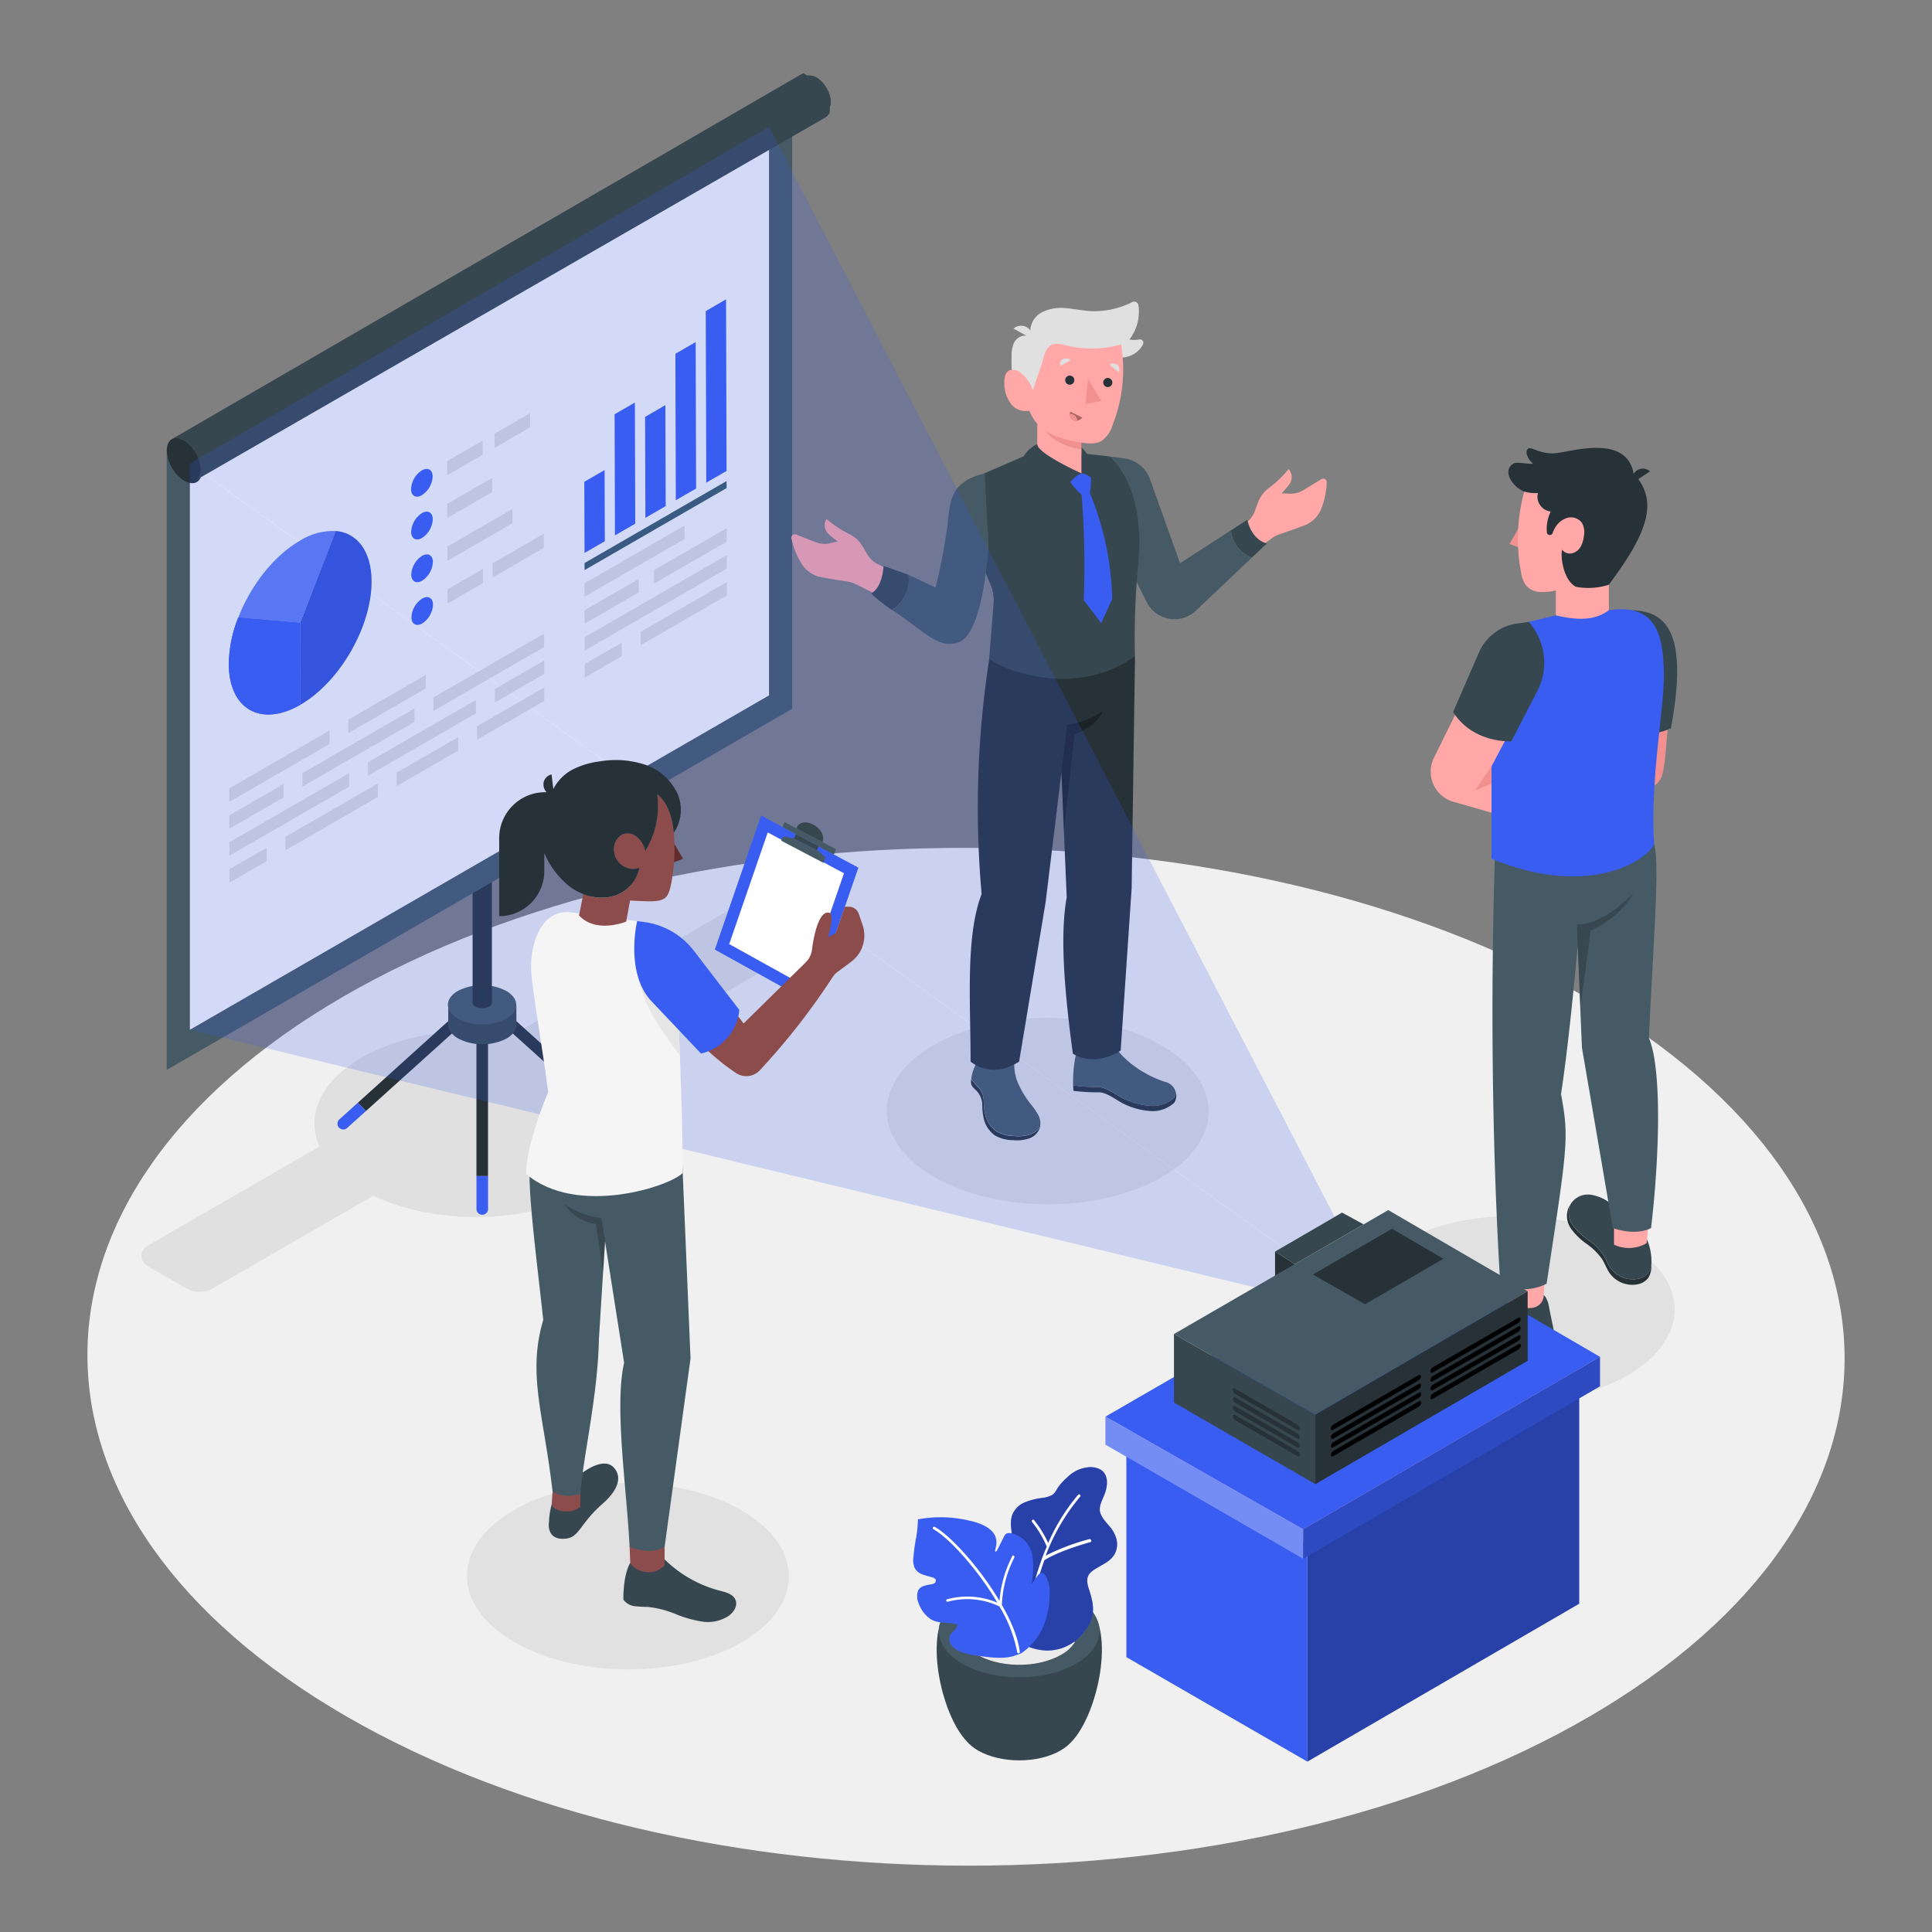<svg xmlns="http://www.w3.org/2000/svg" viewBox="0 0 500 500"><rect x="0" y="0" width="500" height="500" fill="#808080" stroke="none"/><g id="freepik--Floor--inject-18"><path d="M410.26,258c89.08,51.43,89.55,134.82,1.05,186.26s-232.48,51.43-321.56,0S.19,309.4,88.69,258,321.17,206.53,410.26,258Z" style="fill:#f0f0f0"></path></g><g id="freepik--Shadows--inject-18"><path d="M218,234.18l-10-5.77a7,7,0,0,0-7,0L133.3,267.5c-13.81-2.05-29,0-39.8,6.28s-14.3,15-10.82,22.94L38.15,322.43a3,3,0,0,0,0,5.2l10,5.76a7,7,0,0,0,7,0l41.49-23.95c16.41,7.85,40.69,7.34,56-1.54s16.08-22.83,2.65-32.3L218,239.37A3,3,0,0,0,218,234.18Z" style="fill:#e0e0e0"></path><path d="M300.51,270.49c16.31,9.42,16.4,24.7.19,34.12s-42.59,9.42-58.91,0-16.4-24.7-.19-34.12S284.19,261.07,300.51,270.49Z" style="fill:#e1e1e1"></path><path d="M421.11,321.76c16.32,9.42,16.4,24.69.19,34.12s-42.58,9.42-58.9,0-16.41-24.7-.2-34.12S404.79,312.33,421.11,321.76Z" style="fill:#e1e1e1"></path><path d="M191.85,390.85c16.32,9.42,16.41,24.7.19,34.12s-42.58,9.42-58.9,0-16.41-24.7-.19-34.12S175.53,381.43,191.85,390.85Z" style="fill:#e1e1e1"></path></g><g id="freepik--Plant--inject-18"><path d="M250.38,450.87c-7.17-7.32-11.38-29.16-4.39-35h35.6c7,5.83,2.78,27.62-4.38,35l-.2.2-.25.24c-.2.2-.42.39-.64.58l-.18.14c-.17.13-.35.27-.54.4s-.62.42-.93.6c-5.9,3.4-15.46,3.4-21.36,0h0c-.32-.19-.64-.39-.94-.6s-.34-.25-.5-.39l-.21-.16c-.23-.18-.43-.37-.63-.55l-.28-.29Z" style="fill:#37474f"></path><path d="M278.46,413.57c8.13,4.69,8.13,12.3,0,17s-21.29,4.69-29.41,0-8.12-12.29,0-17S270.38,408.88,278.46,413.57Z" style="fill:#455a64"></path><path d="M274.54,415.83c6,3.44,6,9,0,12.5s-15.63,3.44-21.6,0-6-9,0-12.5S268.59,412.38,274.54,415.83Z" style="fill:#2e353a"></path><path d="M253,421.75c6-3.44,15.63-3.44,21.6,0a9.92,9.92,0,0,1,3.57,3.27,9.86,9.86,0,0,1-3.59,3.26c-6,3.44-15.63,3.44-21.6,0a9.69,9.69,0,0,1-3.57-3.28A9.92,9.92,0,0,1,253,421.75Z" style="fill:#ebebeb"></path><path d="M257.69,407.19c1.06-1.59,2.63-2.81,3.59-4.47,2-3.48-.4-6.88.61-10.42a5.78,5.78,0,0,1,3.19-3.43,17.81,17.81,0,0,1,4.65-1.21,7.47,7.47,0,0,0,2.46-.7c.92-.52,1.2-1.43,1.78-2.23a15.5,15.5,0,0,1,2.25-2.4,8.85,8.85,0,0,1,6.1-2.64c4.84.22,4.71,4.39,3.33,7.54s-1.76,4.17,1.26,7.5,3,7.34-.57,9.61-6,2.58-4.53,6.94c1.27,3.91,2.06,7.24-1.55,11.42a11.76,11.76,0,0,1-9.5,4.45c-7.22-.3-13.1-6.15-14.3-13.1a9.62,9.62,0,0,1,1.09-6.58Z" style="fill:#395CF1"></path><path d="M257.69,407.19c1.06-1.59,2.63-2.81,3.59-4.47,2-3.48-.4-6.88.61-10.42a5.78,5.78,0,0,1,3.19-3.43,17.81,17.81,0,0,1,4.65-1.21,7.47,7.47,0,0,0,2.46-.7c.92-.52,1.2-1.43,1.78-2.23a15.5,15.5,0,0,1,2.25-2.4,8.85,8.85,0,0,1,6.1-2.64c4.84.22,4.71,4.39,3.33,7.54s-1.76,4.17,1.26,7.5,3,7.34-.57,9.61-6,2.58-4.53,6.94c1.27,3.91,2.06,7.24-1.55,11.42a11.76,11.76,0,0,1-9.5,4.45c-7.22-.3-13.1-6.15-14.3-13.1a9.62,9.62,0,0,1,1.09-6.58Z" style="fill:#395CF1;opacity:0.3;isolation:isolate"></path><path d="M257.69,407.19c1.06-1.59,2.63-2.81,3.59-4.47,2-3.48-.4-6.88.61-10.42a5.78,5.78,0,0,1,3.19-3.43,17.81,17.81,0,0,1,4.65-1.21,7.47,7.47,0,0,0,2.46-.7c.92-.52,1.2-1.43,1.78-2.23a15.5,15.5,0,0,1,2.25-2.4,8.85,8.85,0,0,1,6.1-2.64c4.84.22,4.71,4.39,3.33,7.54s-1.76,4.17,1.26,7.5,3,7.34-.57,9.61-6,2.58-4.53,6.94c1.27,3.91,2.06,7.24-1.55,11.42a11.76,11.76,0,0,1-9.5,4.45c-7.22-.3-13.1-6.15-14.3-13.1a9.62,9.62,0,0,1,1.09-6.58Z" style="opacity:0.3;isolation:isolate"></path><path d="M282.36,398.58a.36.36,0,0,0-.43-.26,57.75,57.75,0,0,0-11.3,4.27,52,52,0,0,1,8.9-15.24.36.36,0,0,0,0-.51.37.37,0,0,0-.5,0,50.29,50.29,0,0,0-7.76,12.5,28.05,28.05,0,0,0-3.65-5.94.36.36,0,0,0-.51,0,.35.35,0,0,0,0,.5,27.2,27.2,0,0,1,3.8,6.37c-.41.95-.84,1.95-1.21,3a.38.38,0,0,0-.09.25,62.41,62.41,0,0,0-3.84,22.23.35.35,0,0,0,.34.36h.12a.36.36,0,0,0,.25-.34,61.73,61.73,0,0,1,3.81-22c4.31-2.66,11.8-4.63,11.87-4.66a.36.36,0,0,0,.26-.43S282.37,398.59,282.36,398.58Z" style="fill:#fff"></path><path d="M264.35,427.83c-.2.12-1.86.7-2.1.77-2.66.77-6.13.36-9.27-.11-2.06-.31-4.85-.74-6.38-2.28a2.73,2.73,0,0,1-.74-2.94c.48-1,1.84-1.67,1.95-2.81-2.25-.75-4.91-.16-6.92-1.41a8.2,8.2,0,0,1-3.13-4.09,4.41,4.41,0,0,1-.15-3.33c.54-1.12,2-1.39,3.23-1.58a2.37,2.37,0,0,0,.94-.27.86.86,0,0,0,.42-.84c-.1-.4-.52-.6-.91-.72-.84-.27-1.67-.43-2.5-.74a3.82,3.82,0,0,1-2-1.55,5.1,5.1,0,0,1-.38-3,45.66,45.66,0,0,1,.73-5.21,34.06,34.06,0,0,0,.42-4.51,31.68,31.68,0,0,1,13.15.3c2.38.49,5.83,1.6,6.87,4.08a4.58,4.58,0,0,1,.26,2.23,7.29,7.29,0,0,1-.23,1c-.05.2-.26,1,.25.65a1,1,0,0,0,.25-.35l1.67-3.33a1.9,1.9,0,0,1,.66-.87c.67-.42,2.5-.09,4.36,1.41a7.32,7.32,0,0,1,2.35,4.13,20.1,20.1,0,0,1-.29,7.64l1.62-2.26c1.91-2.64,3.08,2.19,3.16,3.23a22.78,22.78,0,0,1-1.51,9.53A15.81,15.81,0,0,1,264.35,427.83Z" style="fill:#395CF1"></path><path d="M259.29,415.35a29.09,29.09,0,0,1,3.22-12.25l0-.08a.32.32,0,0,0-.15-.43h0a.33.33,0,0,0-.44.15v.09a30.52,30.52,0,0,0-3.25,11.48c-5.18-8.72-12.77-17-16.76-19.15a.35.35,0,0,0-.47.14.33.33,0,0,0,.12.46h0c3.94,2.14,11.44,10.34,16.54,19a20,20,0,0,0-13-.87.33.33,0,0,0-.21.41h0a.34.34,0,0,0,.26.22h.16a19.3,19.3,0,0,1,13.33,1.22,35.7,35.7,0,0,1,4.61,11.83.35.35,0,0,0,.23.29h.16a.34.34,0,0,0,.29-.37v0C263.45,423.74,261.67,419.52,259.29,415.35Z" style="fill:#fff"></path></g><g id="freepik--Board--inject-18"><path d="M123.31,304.35v8.53a1.5,1.5,0,0,0,3,0v-8.53Z" style="fill:#395CF1"></path><path d="M126.3,263.81a1.5,1.5,0,0,0-3,0v40.54h3Z" style="fill:#263238"></path><path d="M129.93,260.94a1.5,1.5,0,1,0-2,2.22l27,24.34,2.13-2.12Z" style="fill:#263238"></path><path d="M161.78,289.7,157,285.38l-2.13,2.12,4.9,4.42a1.5,1.5,0,0,0,1,.39,1.54,1.54,0,0,0,1.12-.49A1.51,1.51,0,0,0,161.78,289.7Z" style="fill:#395CF1"></path><path d="M87.83,289.7a1.51,1.51,0,0,0-.11,2.12,1.54,1.54,0,0,0,1.12.49,1.5,1.5,0,0,0,1-.39l4.9-4.42-2.12-2.12Z" style="fill:#395CF1"></path><path d="M121.8,261.05a1.49,1.49,0,0,0-2.12-.11L92.62,285.38l2.12,2.12,27-24.34A1.5,1.5,0,0,0,121.8,261.05Z" style="fill:#263238"></path><path d="M133.63,260.05H116v5.11c0,1.31.88,2.62,2.61,3.62a13.79,13.79,0,0,0,12.48,0c1.71-1,2.57-2.31,2.56-3.62h0Z" style="fill:#37474f"></path><path d="M131,256.44c3.45,2,3.47,5.23,0,7.22a13.73,13.73,0,0,1-12.48,0c-3.46-2-3.48-5.23,0-7.22A13.75,13.75,0,0,1,131,256.44Z" style="fill:#455a64"></path><path d="M122.31,73.21v186.3h0a1.25,1.25,0,0,0,.73,1,3.88,3.88,0,0,0,3.54,0,1.22,1.22,0,0,0,.72-1V73.21Z" style="fill:#263238"></path><polygon points="43.16 116.56 43.16 276.88 205.02 183.44 205.02 22.41 43.16 116.56" style="fill:#455a64"></polygon><polygon points="49.15 120 199.02 32.84 199.02 179.97 49.15 266.5 49.15 120" style="fill:#fafafa"></polygon><path d="M47.72,114a10,10,0,0,1,4.53,7.85c0,2.88-2,4-4.56,2.59a10,10,0,0,1-4.53-7.85C43.17,113.67,45.21,112.51,47.72,114Z" style="fill:#263238"></path><path d="M215,27.23c0-.08,0-.15,0-.22s0-.07,0-.1v-.05s0-.05,0-.08a1.8,1.8,0,0,0,0-.22,2.23,2.23,0,0,0,0-.23h0a2.07,2.07,0,0,0,0-.22c0-.08,0-.15,0-.23a.29.29,0,0,1,0-.09v-.05l0-.1-.06-.24a1.21,1.21,0,0,1-.05-.18v-.06c0-.08,0-.16-.08-.24a2.09,2.09,0,0,0-.08-.23v0l0,0,0-.14-.09-.22c0-.06-.05-.11-.07-.16V24a2.14,2.14,0,0,1-.1-.22l-.12-.24,0,0,0,0c0-.07-.07-.13-.1-.19l-.13-.24-.07-.11,0-.05-.13-.2-.18-.29,0,0c-.09-.14-.19-.27-.29-.41h0c-.07-.09-.13-.18-.2-.26l-.17-.21h0l-.17-.21-.18-.19,0,0,0,0-.13-.13-.19-.19-.06-.05,0,0-.1-.09-.2-.18-.09-.07,0,0-.07-.05-.2-.16-.15-.1,0,0,0,0-.19-.12-.19-.12-.05,0-.14-.08-.19-.1-.12,0,0,0h0l-.19-.08-.18-.07h-.06l-.12,0-.19-.05-.09,0h-.1a1.2,1.2,0,0,0-.2,0l-.12,0h-.53L208,19h-.06l-.26.07h0l-.34.16L44.48,113.64a1.58,1.58,0,0,1,.35-.16,1.29,1.29,0,0,1,.28-.08l0,0,.34,0h.08a1.93,1.93,0,0,1,.34,0h0l.38.05h0l.4.12h0l.43.18h0l.45.24c.15.08.3.18.45.28l0,0c.14.1.28.2.41.31l0,0c.13.11.26.22.38.34l.05,0,.38.38,0,0c.13.14.26.29.38.44h0c.12.15.25.31.37.48h0c.11.14.21.3.32.45l.18.29.15.25a.75.75,0,0,0,.07.12l.23.42,0,.05c.09.17.17.35.25.53v0c.07.18.15.35.21.53v0c.07.18.13.36.19.54v0a4.42,4.42,0,0,1,.14.52l0,0c0,.18.07.36.1.53h0c0,.18.05.36.07.54v0c0,.18,0,.35,0,.53s0,.33,0,.49v0a2.83,2.83,0,0,1-.06.42v.06c0,.13-.06.25-.1.37a.14.14,0,0,1,0,.07,3.05,3.05,0,0,1-.13.32v0q-.09.18-.18.33l0,0-.18.23-.07.08c0,.06-.11.11-.17.17l-.07.06a1.59,1.59,0,0,1-.27.18h0L213.71,30.35a2.48,2.48,0,0,0,.26-.19l.07-.06.17-.16.07-.08a2,2,0,0,0,.18-.23l0,0h0a3.14,3.14,0,0,0,.18-.31h0l0,0a1.8,1.8,0,0,0,.08-.21.76.76,0,0,0,0-.11.25.25,0,0,0,0-.07.14.14,0,0,0,0-.06,1,1,0,0,0,.06-.23.29.29,0,0,0,0-.09V28.4s0-.06,0-.09l0-.21a.57.57,0,0,0,0-.13v-.09c0-.07,0-.14,0-.22v-.22h0Z" style="fill:#37474f"></path><path d="M61.68,159.78l16,1.38.06,21.22c-10.2,5.89-18.49,1.17-18.53-10.56A33.74,33.74,0,0,1,61.68,159.78Z" style="fill:#395CF1"></path><path d="M86.92,137.41c5.51.5,9.23,5.21,9.25,13.06,0,11.73-8.21,26-18.41,31.91l-.06-21.24,9.14-23.61Z" style="fill:#395CF1"></path><path d="M77.64,139.94a15.93,15.93,0,0,1,9.25-2.49l0,.12L77.7,161.16l-16-1.38C64.86,151.6,70.81,143.88,77.64,139.94Z" style="fill:#395CF1"></path><g style="opacity:0.2"><path d="M77.64,139.94a15.93,15.93,0,0,1,9.25-2.49l0,.12L77.7,161.16l-16-1.38C64.86,151.6,70.81,143.88,77.64,139.94Z" style="fill:#fff"></path></g><path d="M61.68,159.78l16,1.38.06,21.22c-10.2,5.89-18.49,1.17-18.53-10.56A33.74,33.74,0,0,1,61.68,159.78Z" style="fill:#395CF1"></path><polygon points="68.99 219.39 69 222.88 59.39 228.42 59.38 224.94 68.99 219.39" style="fill:#e0e0e0"></polygon><polygon points="73.37 202.91 73.38 206.39 59.35 214.49 59.34 211.01 73.37 202.91" style="fill:#e0e0e0"></polygon><polygon points="90.35 200.09 90.36 203.57 59.37 221.46 59.36 217.97 90.35 200.09" style="fill:#e0e0e0"></polygon><polygon points="140.82 163.97 140.83 167.45 112.17 183.99 112.16 180.51 140.82 163.97" style="fill:#e0e0e0"></polygon><g style="opacity:0.1"><path d="M86.92,137.41c5.51.5,9.23,5.21,9.25,13.06,0,11.73-8.21,26-18.41,31.91l-.06-21.24,9.14-23.61Z"></path></g><path d="M109.17,121.74c1.54-.89,2.79-.18,2.8,1.59a6.15,6.15,0,0,1-2.79,4.83c-1.54.89-2.79.17-2.8-1.6A6.12,6.12,0,0,1,109.17,121.74Z" style="fill:#395CF1"></path><path d="M109.2,132.8c1.54-.89,2.79-.18,2.8,1.6a6.15,6.15,0,0,1-2.78,4.82c-1.55.89-2.8.18-2.81-1.6A6.13,6.13,0,0,1,109.2,132.8Z" style="fill:#395CF1"></path><path d="M109.23,143.86c1.54-.89,2.8-.17,2.8,1.6a6.12,6.12,0,0,1-2.78,4.82c-1.55.9-2.8.17-2.81-1.6A6.13,6.13,0,0,1,109.23,143.86Z" style="fill:#395CF1"></path><path d="M109.26,154.92c1.54-.89,2.8-.17,2.8,1.6a6.12,6.12,0,0,1-2.78,4.82c-1.55.89-2.8.18-2.8-1.59A6.13,6.13,0,0,1,109.26,154.92Z" style="fill:#395CF1"></path><polygon points="124.9 114.02 124.91 117.7 115.72 123.01 115.71 119.32 124.9 114.02" style="fill:#e0e0e0"></polygon><polygon points="137.17 106.93 137.18 110.62 128 115.92 127.99 112.24 137.17 106.93" style="fill:#e0e0e0"></polygon><polygon points="140.74 138.12 140.75 141.8 127.53 149.44 127.52 145.75 140.74 138.12" style="fill:#e0e0e0"></polygon><polygon points="132.64 131.71 132.65 135.4 115.78 145.14 115.77 141.45 132.64 131.71" style="fill:#e0e0e0"></polygon><polygon points="127.36 123.68 127.37 127.36 115.75 134.07 115.74 130.39 127.36 123.68" style="fill:#e0e0e0"></polygon><polygon points="124.99 147.21 125 150.9 115.82 156.2 115.81 152.52 124.99 147.21" style="fill:#e0e0e0"></polygon><polygon points="97.77 202.78 97.78 206.26 73.88 220.06 73.87 216.57 97.77 202.78" style="fill:#e0e0e0"></polygon><polygon points="85.25 189.07 85.27 192.56 59.34 207.53 59.33 204.04 85.25 189.07" style="fill:#e0e0e0"></polygon><polygon points="140.84 170.94 140.85 174.42 128.08 181.79 128.07 178.31 140.84 170.94" style="fill:#e0e0e0"></polygon><polygon points="140.86 177.9 140.87 181.39 123.47 191.43 123.46 187.94 140.86 177.9" style="fill:#e0e0e0"></polygon><polygon points="165.3 149.83 165.31 153.31 151.28 161.41 151.27 157.93 165.3 149.83" style="fill:#e0e0e0"></polygon><polygon points="188.07 136.69 188.08 140.17 169.25 151.04 169.24 147.56 188.07 136.69" style="fill:#e0e0e0"></polygon><polygon points="164.31 104.18 164.4 135.52 159.15 138.56 159.06 107.21 164.31 104.18" style="fill:#395CF1"></polygon><polygon points="172.2 104.85 172.28 130.98 167.03 134.01 166.95 107.89 172.2 104.85" style="fill:#395CF1"></polygon><polygon points="180.04 88.53 180.15 126.43 174.9 129.46 174.79 91.56 180.04 88.53" style="fill:#395CF1"></polygon><polygon points="187.9 77.47 188.03 121.88 182.78 124.91 182.65 80.51 187.9 77.47" style="fill:#395CF1"></polygon><polygon points="160.91 166.32 160.92 169.81 151.32 175.35 151.31 171.86 160.91 166.32" style="fill:#e0e0e0"></polygon><polygon points="118.58 190.76 118.58 194.25 102.66 203.44 102.65 199.96 118.58 190.76" style="fill:#e0e0e0"></polygon><polygon points="123.19 181.13 123.19 184.61 95.24 200.75 95.23 197.27 123.19 181.13" style="fill:#e0e0e0"></polygon><polygon points="110.16 174.69 110.17 178.18 90.15 189.73 90.14 186.25 110.16 174.69" style="fill:#e0e0e0"></polygon><polygon points="107.27 183.34 107.28 186.82 78.27 203.57 78.26 200.09 107.27 183.34" style="fill:#e0e0e0"></polygon><polygon points="188.11 150.62 188.12 154.1 165.81 166.98 165.8 163.5 188.11 150.62" style="fill:#e0e0e0"></polygon><polygon points="188.09 143.66 188.1 147.14 151.3 168.38 151.29 164.9 188.09 143.66" style="fill:#e0e0e0"></polygon><polygon points="177.18 135.99 177.19 139.48 151.26 154.45 151.25 150.97 177.18 135.99" style="fill:#e0e0e0"></polygon><polygon points="188.03 124.5 188.04 126.32 151.29 147.54 151.28 145.71 188.03 124.5" style="fill:#395a65"></polygon><polygon points="156.47 121.65 156.53 140.07 151.28 143.1 151.22 124.68 156.47 121.65" style="fill:#395CF1"></polygon></g><g id="freepik--character-3--inject-18"><path d="M431.72,186.86c-1.45,16.1-.21,17.75-11.15,16.93V186.86Z" style="fill:#f28f8f"></path><path d="M419.85,158c9.7-.62,17.75,2.69,12.59,30.44-4.75,2.58-12.59,1.15-12.59,1.15Z" style="fill:#37474f"></path><path d="M401.92,346.92c-.69,2.18-3.08,3.43-5.36,3.61s-4.53-.46-6.78-.87c-5-.91-9.89,0-14.91-.12A21.15,21.15,0,0,1,370,349a8,8,0,0,1-4.2-2.47,5.47,5.47,0,0,1-1.2-2.63,5.2,5.2,0,0,0,1.2,4.11,8.12,8.12,0,0,0,4.2,2.47,21.14,21.14,0,0,0,4.9.53c5,.12,9.88-.79,14.91.13,2.25.4,4.5,1,6.78.86s4.67-1.42,5.36-3.6a5.85,5.85,0,0,0,.18-2.32A4.83,4.83,0,0,1,401.92,346.92Z" style="fill:#263238"></path><path d="M401.79,342.75c-.31-1.52-.62-3.05-.92-4.57a6.9,6.9,0,0,0-.78-2.33,2.31,2.31,0,0,0-2-1.17c-2.75-.36-6.63-1.36-8.92.22a20.59,20.59,0,0,1-12.33,3.58c-2.28-.09-4.56-.56-6.83-.28s-4.61,1.54-5.29,3.72a4.42,4.42,0,0,0-.11,2,5.47,5.47,0,0,0,1.2,2.63A8,8,0,0,0,370,349a21.15,21.15,0,0,0,4.9.54c5,.12,9.88-.79,14.91.12,2.25.41,4.5,1,6.78.87s4.67-1.43,5.36-3.61a4.83,4.83,0,0,0,.18-.84A10.74,10.74,0,0,0,401.79,342.75Z" style="fill:#37474f"></path><path d="M388.46,330.1l-.2,6a2.36,2.36,0,0,0,2.19,2.44,36.46,36.46,0,0,0,6-.06,3.38,3.38,0,0,0,3.07-3.19l.24-4.4Z" style="fill:#ffa8a7"></path><path d="M427.37,326.93a4.56,4.56,0,0,1-.8,2.47,4.46,4.46,0,0,1-2.81,1.58,7.12,7.12,0,0,1-7-2.87c-.75-1.09-1.17-2.37-1.88-3.48a15.92,15.92,0,0,0-3.92-3.8,16.86,16.86,0,0,1-3.94-3.78,5.6,5.6,0,0,1-.76-5.05,4.41,4.41,0,0,0-.36.64,5.73,5.73,0,0,0,.7,5.37,16.93,16.93,0,0,0,4,3.89,16.2,16.2,0,0,1,4,3.93c.72,1.14,1.16,2.46,1.92,3.58a7.25,7.25,0,0,0,7.13,3,4.58,4.58,0,0,0,2.87-1.63,5.5,5.5,0,0,0,.83-3.43C427.39,327.19,427.38,327.06,427.37,326.93Z" style="fill:#263238"></path><path d="M425.57,319.45c-1.82-3.17-5.55-5.48-8.44-7.73a10.73,10.73,0,0,0-5.58-2.54,5.24,5.24,0,0,0-5.2,2.66c0,.05,0,.11-.07.16a5.6,5.6,0,0,0,.76,5.05,16.86,16.86,0,0,0,3.94,3.78,15.92,15.92,0,0,1,3.92,3.8c.71,1.11,1.13,2.39,1.88,3.48a7.12,7.12,0,0,0,7,2.87,4.46,4.46,0,0,0,2.81-1.58,4.56,4.56,0,0,0,.8-2.47,8.17,8.17,0,0,0,0-.86A14,14,0,0,0,425.57,319.45Z" style="fill:#37474f"></path><path d="M417.71,316.7v5.42a9.09,9.09,0,0,0,8.43-.38l.51-4.87Z" style="fill:#ffa8a7"></path><path d="M428.07,218.43c1.62,4.87-.38,28-1.32,50.23,3.52,8.4,2.57,32.23.54,49.16,0,0-3.52,2.16-9.89,0l-8-46.72-1.1-26.41s-2,23.43-4.31,38.46c2.16,11.51,1.62,13.68-3.73,49.08a13.34,13.34,0,0,1-12,0c-3-49.74-1.91-95.07-1.34-111.37Z" style="fill:#455a64"></path><path d="M386,181.05v41.17c24.24,10.15,39.94,1,42.08-3.79-1.12-16.76,2.84-36.36,2.54-44.69s-1.33-17.71-14.24-15.83l-13.73,1.34-7,1.69Z" style="fill:#395CF1"></path><path d="M394.48,127.22c-2.94-1.11-5.82-5.34-2.87-7.2.82-.61,3.21.1,5.14,0-1.69-1.53-2.1-3.36-1.25-3.93s3.12,1.59,7.23,1.18,18.28-5,20.06,5.39A2.72,2.72,0,0,1,427,122L424,124c4.37,6.14,2.95,13.25-7.63,27.3A7.77,7.77,0,0,1,406,152.82l-4.37-10.77-4.26-5.18Z" style="fill:#263238"></path><polygon points="393.5 135.82 390.66 140.77 393.77 141.92 393.5 135.82" style="fill:#f28f8f"></polygon><path d="M394.48,127.22a46,46,0,0,0-.81,21,7.24,7.24,0,0,0,1.3,3.33,5.25,5.25,0,0,0,3.62,1.66,15.43,15.43,0,0,0,4.05-.39v6.43c4.88,1.15,9.9,1.61,13.73-1.34v-6.58a17.41,17.41,0,0,1-8.53.53c-3.37-1.82-4-8-3.57-9.6a2.52,2.52,0,0,0,2.64.92,3.55,3.55,0,0,0,2.19-1.74,7.38,7.38,0,0,0,.81-2.73,4.93,4.93,0,0,0-.5-3.39,3.54,3.54,0,0,0-3.82-1.29,5.47,5.47,0,0,0-3.21,2.69,7.64,7.64,0,0,0-.57,1.23.76.76,0,0,1-1.48-.19,10.18,10.18,0,0,1,1-5.38,3.74,3.74,0,0,1-2.76-1.69,3.52,3.52,0,0,1-.53-3.09A10.33,10.33,0,0,1,394.48,127.22Z" style="fill:#ffa8a7"></path><path d="M409,260.77l-.9-21.53c5.56,0,10.73-4.16,14.65-8.1-3.77,6.72-11.08,9.7-11.08,9.7Z" style="opacity:0.2"></path><path d="M386,210.32v-12l4.13-7.8-12.45-7.74-6.58,13.34a8.1,8.1,0,0,0,5.11,11.4Z" style="fill:#ffa8a7"></path><polygon points="385.99 198.33 381.74 204.57 385.99 202.79 385.99 198.33" style="fill:#f28f8f"></polygon><path d="M395.67,160.94l-3.14.45a12.64,12.64,0,0,0-9.78,7.46l-6.68,15.41c5.15,8.21,15.06,7.59,15.06,7.59l6.76-13.08A15.87,15.87,0,0,0,395.67,161Z" style="fill:#37474f"></path></g><g id="freepik--character-2--inject-18"><path d="M319.16,137.76l3.34-2.48a6.57,6.57,0,0,0,2.27-3.05l.79-2.17a8.18,8.18,0,0,1,2.8-3.74,28.09,28.09,0,0,0,5.12-4.92h0a3.08,3.08,0,0,1,.22,3.89,22.43,22.43,0,0,1-2,2.35l1.84.12a6.39,6.39,0,0,0,3.79-.92L342,124a.89.89,0,0,1,1.35.75,20.53,20.53,0,0,1-1.35,6.76A7.61,7.61,0,0,1,337.5,136c-2.48.95-4.89,1.77-6.27,2.23a7.88,7.88,0,0,0-2.19,1.14L324.13,143Z" style="fill:#ffa8a7"></path><path d="M322.79,134.53l-4.22,2.72A8.25,8.25,0,0,0,324,144.3l3.87-3.66S324.14,140.06,322.79,134.53Z" style="fill:#37474f"></path><path d="M320.14,141.42a8.48,8.48,0,0,1-1.57-4.17l-13.18,8.51L297.61,124a8.23,8.23,0,0,0-6.68-5.38l-3.8-.49,3.54,25.49,6.06,12.15a8.09,8.09,0,0,0,12.37,2.64L324,144.3A8.44,8.44,0,0,1,320.14,141.42Z" style="fill:#455a64"></path><path d="M304,283.94a8.17,8.17,0,0,1-6.17,2.27,18.86,18.86,0,0,1-6.52-1.64c-2.08-.86-4.7-3.26-7-3.22a53.63,53.63,0,0,1-6.59-.45,34.58,34.58,0,0,1,.93-8.93l10.53-.28c2.84,3.89,8.37,7.13,12.55,8.35a3.68,3.68,0,0,1,2.6,2.76.15.15,0,0,1,0,.07A4,4,0,0,1,304,283.94Z" style="fill:#455a64"></path><path d="M284.31,281.35c2.26,0,4.88,2.36,7,3.22a18.86,18.86,0,0,0,6.52,1.64,8.17,8.17,0,0,0,6.17-2.27,4,4,0,0,0,.36-1.07.15.15,0,0,0,0-.07,3.35,3.35,0,0,1,0,1.41,4.2,4.2,0,0,1-.36,1.07,8.25,8.25,0,0,1-6.17,2.27,18.66,18.66,0,0,1-6.52-1.65c-2.08-.86-4.7-3.26-7-3.21a48.91,48.91,0,0,1-6.49-.38c-.05-.47-.08-.94-.1-1.41A53.63,53.63,0,0,0,284.31,281.35Z" style="fill:#263238"></path><path d="M254.59,284.93a15.41,15.41,0,0,0,.31,3.19,7.4,7.4,0,0,0,2.92,4.66,9.44,9.44,0,0,0,4.64,1.24,10.49,10.49,0,0,0,4.25-.44,4.84,4.84,0,0,0,2.48-2,.07.07,0,0,1,0,.05,4.46,4.46,0,0,1-2.86,3,10.27,10.27,0,0,1-4.24.44,9.39,9.39,0,0,1-4.64-1.24,7.4,7.4,0,0,1-2.92-4.65,15.58,15.58,0,0,1-.32-3.2,5.35,5.35,0,0,0-1.71-3.9c-.26-.25-.51-.5-.74-.77a1.87,1.87,0,0,1-.46-1.39c0-.2,0-.4.06-.59.39.45,1.3,1.53,1.53,1.75A5.39,5.39,0,0,1,254.59,284.93Z" style="fill:#263238"></path><path d="M262.64,273.81a11.71,11.71,0,0,0,.82,6.47,24.6,24.6,0,0,0,3.43,5.63,16.62,16.62,0,0,1,1.79,2.62,4.63,4.63,0,0,1,.51,3,4.84,4.84,0,0,1-2.48,2,10.49,10.49,0,0,1-4.25.44,9.44,9.44,0,0,1-4.64-1.24,7.4,7.4,0,0,1-2.92-4.66,15.41,15.41,0,0,1-.31-3.19,5.39,5.39,0,0,0-1.71-3.9c-.23-.22-1.14-1.3-1.53-1.75a11.82,11.82,0,0,1,1.58-4.51Z" style="fill:#455a64"></path><path d="M293.74,169.81l-.87,60.06-2.84,42c-7.17,4.54-12.37.82-12.37.82-2.72-19.91-3.09-32.15-1.6-40.44l-1.36-32.41-4.09,33.64-6.86,41.25c-7.36,4.77-12.56,0-12.56,0,0-15.27-1.36-32.34,2.85-43.35a252.89,252.89,0,0,1,2-61Z" style="fill:#263238"></path><path d="M276.2,187.5l-1.5,12.37.63,15.18,2.77-25c6.4-2.51,7.23-6,7.23-6A19.71,19.71,0,0,1,276.2,187.5Z" style="opacity:0.3"></path><path d="M280.11,117.37l7,.74c5.75,5.07,8.72,15.71,7.48,27.46a208.16,208.16,0,0,0-.87,24.24c-15.58,11.38-35.25,3.1-37.72.62l1.15-14.4a10,10,0,0,0-.78-4.75c-1.48-3.42-4.1-10.14-4.45-15.36a27.25,27.25,0,0,1,2.84-13.42L265,118.05Z" style="fill:#37474f"></path><path d="M256.39,151.28a60.57,60.57,0,0,1-4.23-13.43c1.45.87,3,1.73,3.58,3.18a25.5,25.5,0,0,1,1.44,14.7A10,10,0,0,0,256.39,151.28Z" style="fill:#37474f"></path><path d="M282.06,127.61A76.06,76.06,0,0,1,287.84,155L285,161.25l-4.53-5.94a233.39,233.39,0,0,0-.55-27.3Z" style="fill:#395CF1"></path><path d="M282.3,122.5a21.25,21.25,0,0,1-.24,5.11,4.16,4.16,0,0,1-2.19.4,18,18,0,0,1-3.51-4.24l3.51-1.27Z" style="fill:#395CF1"></path><path d="M279.87,122.5c-3,1.12-5.71,6.5-5.71,6.5-7.94-6.74-9.17-11-9.17-11a7.83,7.83,0,0,1,4.26-3.37Z" style="fill:#37474f"></path><path d="M279.87,122.5c2.31.06,4.35,3.28,4.35,3.28.37-5.63-4.35-10-4.35-10Z" style="fill:#37474f"></path><path d="M269.07,108.38l10.8,3.86v4a17.71,17.71,0,0,1-6.85-2.49A10.47,10.47,0,0,1,269.07,108.38Z" style="fill:#f28f8f"></path><path d="M269.07,108.38a10.47,10.47,0,0,0,3.95,5.37,17.71,17.71,0,0,0,6.85,2.49v6.26s-11.42-5.13-11.42-7.54v-6.81Z" style="fill:#ffa8a7"></path><path d="M289.88,92.53a6.54,6.54,0,0,0,4.25-1.38,6.61,6.61,0,0,0,1.68-2,.9.9,0,0,0-1-1.29,7.07,7.07,0,0,1-2.51,0,11.85,11.85,0,0,0,2.33-8.84,1.12,1.12,0,0,0-1.59-.84A21.83,21.83,0,0,1,282,80.5c-2-.15-4.05-.58-6.09-.74a11.33,11.33,0,0,0-6,.92,5.68,5.68,0,0,0-3.27,4.82,2.81,2.81,0,0,0-2-1.17,3.06,3.06,0,0,0-2.36.7c1.18.64,2.33,1.3,3.51,1.94-1.21-.43-2.73.52-3.33,1.65a8,8,0,0,0-.65,3.76,28,28,0,0,0,.23,5.1,9.87,9.87,0,0,0,1.93,4.67,7.38,7.38,0,0,0,3.51,2.38,9.6,9.6,0,0,0,5.71-.18,23.13,23.13,0,0,0,5.17-2.58A80.76,80.76,0,0,0,289.88,92.53Z" style="fill:#e0e0e0"></path><path d="M290.14,89.13a39.31,39.31,0,0,1-2.25,21,7.52,7.52,0,0,1-2.85,4c-1.5.86-3.37.68-5.08.42a26,26,0,0,1-8-2.26,11,11,0,0,1-5.56-6,4.81,4.81,0,0,1-4.87-1.91A9.12,9.12,0,0,1,259.92,99c0-1.2.22-2.62,1.3-3.15a3,3,0,0,1,3.09.77,9.17,9.17,0,0,1,3,4.5c.79-2.93,2-5.76,2.82-8.69a4.94,4.94,0,0,1,1.71-3c1.23-.79,2.83-.34,4.25,0A27.87,27.87,0,0,0,290.14,89.13Z" style="fill:#ffa8a7"></path><polygon points="281.6 98.03 285.02 103.8 280.94 104.56 281.6 98.03" style="fill:#f28f8f"></polygon><path d="M277,106.55l3.11,1.51a2,2,0,0,1-2.36.67A1.83,1.83,0,0,1,277,106.55Z" style="fill:#f28f8f"></path><path d="M277,106.55l3.11,1.51a2,2,0,0,1-2.36.67A1.83,1.83,0,0,1,277,106.55Z" style="opacity:0.3"></path><path d="M278.83,108.83a1.79,1.79,0,0,1-1.08-.1,1.66,1.66,0,0,1-.83-1.63,1.88,1.88,0,0,1,1.91,1.73Z" style="fill:#f28f8f"></path><path d="M275.68,98.26A1.18,1.18,0,1,0,277,97.21,1.18,1.18,0,0,0,275.68,98.26Z" style="fill:#263238"></path><path d="M285.52,98.87a1.18,1.18,0,1,0,1.29-1.05A1.18,1.18,0,0,0,285.52,98.87Z" style="fill:#263238"></path><path d="M287.13,94.34l2.4,2a1.69,1.69,0,0,0-.32-1.89A2,2,0,0,0,287.13,94.34Z" style="fill:#e0e0e0"></path><path d="M277.14,93.19l-2.77,1.53a1.69,1.69,0,0,1,.69-1.78A2,2,0,0,1,277.14,93.19Z" style="fill:#e0e0e0"></path><path d="M230.91,147.86,227.18,146a6.62,6.62,0,0,1-2.77-2.6l-1.17-2a8.17,8.17,0,0,0-3.42-3.17,28.07,28.07,0,0,1-5.92-3.93h0a3.09,3.09,0,0,0,.48,3.87,22.18,22.18,0,0,0,2.43,1.94l-1.79.45a6.39,6.39,0,0,1-3.89-.23l-5.11-2a.88.88,0,0,0-1.19,1,19.94,19.94,0,0,0,2.53,6.41,7.62,7.62,0,0,0,5.19,3.64c2.61.49,5.13.87,6.56,1.08a7.71,7.71,0,0,1,2.36.73l5.48,2.72Z" style="fill:#ffa8a7"></path><path d="M234.46,153.6a9.29,9.29,0,0,0,.65-4.86l7,3.32a143.74,143.74,0,0,0,3-15.48c.84-7.05.65-11.79,9.71-14.08l1,18.53s-1.11,22.63-7.61,25.14c-5.37,2.07-9.17-3-17.37-8.34A9.27,9.27,0,0,0,234.46,153.6Z" style="fill:#455a64"></path><path d="M228.67,146.46l6.44,2.28a9.11,9.11,0,0,1-4.35,9.09,47.05,47.05,0,0,1-5.34-4.26S228.21,152.59,228.67,146.46Z" style="fill:#37474f"></path></g><g id="freepik--Table--inject-18"><polygon points="291.5 372.95 362.49 331.89 408.69 358.78 338.34 399.64 291.5 372.95" style="fill:#e6b5e4"></polygon><polygon points="291.5 428.86 291.5 372.95 338.34 399.64 338.34 455.9 291.5 428.86" style="fill:#395CF1"></polygon><polygon points="338.34 455.9 408.69 415.04 408.69 358.78 338.34 399.64 338.34 455.9" style="fill:#395CF1"></polygon><polygon points="338.34 455.9 408.69 415.04 408.69 358.78 338.34 399.64 338.34 455.9" style="opacity:0.3"></polygon><polygon points="286.1 366.62 363.64 321.78 414.08 351.15 337.25 395.77 286.1 366.62" style="fill:#395CF1"></polygon><polygon points="286.1 373.87 286.1 366.62 337.25 395.77 337.25 403.4 286.1 373.87" style="fill:#395CF1"></polygon><polygon points="337.25 403.4 414.08 358.77 414.08 351.15 337.25 395.77 337.25 403.4" style="fill:#395CF1"></polygon><polygon points="286.1 373.87 286.1 366.62 337.25 395.77 337.25 403.4 286.1 373.87" style="fill:#fff;opacity:0.3"></polygon><polygon points="337.25 403.4 414.08 358.77 414.08 351.15 337.25 395.77 337.25 403.4" style="opacity:0.2"></polygon></g><g id="freepik--Projector--inject-18"><g style="opacity:0.2"><polygon points="49.15 120 331.89 322.79 345.42 314.93 199.02 32.84 49.15 120" style="fill:#395CF1"></polygon><polygon points="331.89 322.79 331.89 334.9 49.15 266.5 49.15 120 331.89 322.79" style="fill:#395CF1"></polygon></g><polygon points="329.98 323.9 347.32 313.82 352.9 316.86 335.08 327.17 329.98 323.9" style="fill:#37474f"></polygon><polygon points="329.98 323.9 329.98 338.67 334.97 341.7 335.08 327.17 329.98 323.9" style="fill:#263238"></polygon><polygon points="303.82 345.24 359.28 313.17 395.36 334.18 340.41 366.1 303.82 345.24" style="fill:#455a64"></polygon><polygon points="339.78 329.84 360.24 318.01 373.56 325.76 353.28 337.54 339.78 329.84" style="fill:#263238"></polygon><polygon points="303.82 362.97 303.82 345.24 340.41 366.1 340.41 384.1 303.82 362.97" style="fill:#37474f"></polygon><polygon points="340.41 384.1 395.36 352.18 395.36 334.18 340.41 366.1 340.41 384.1" style="fill:#263238"></polygon><path d="M335.77,373.23a1.32,1.32,0,0,1,.6,1c0,.38-.27.54-.6.35l-16.13-9.31a1.33,1.33,0,0,1-.6-1c0-.38.27-.53.6-.34Z" style="fill:#263238"></path><path d="M335.78,371a1.31,1.31,0,0,1,.59,1c0,.38-.27.53-.6.34L319.65,363a1.31,1.31,0,0,1-.6-1c0-.38.27-.53.6-.34Z" style="fill:#263238"></path><path d="M335.76,375.49a1.32,1.32,0,0,1,.6,1c0,.38-.27.54-.6.35l-16.13-9.31a1.35,1.35,0,0,1-.6-1c0-.38.28-.53.61-.34Z" style="fill:#263238"></path><path d="M335.78,368.71a1.33,1.33,0,0,1,.6,1c0,.38-.27.53-.6.34l-16.13-9.31a1.32,1.32,0,0,1-.6-1,.37.37,0,0,1,.61-.35Z" style="fill:#263238"></path><path d="M345.05,373.23a1.32,1.32,0,0,0-.6,1c0,.38.27.54.6.35l22.14-12.82a1.32,1.32,0,0,0,.6-1c0-.38-.27-.53-.6-.34Z"></path><path d="M345,371a1.31,1.31,0,0,0-.59,1c0,.38.27.53.6.34l22.14-12.82a1.28,1.28,0,0,0,.59-1c0-.38-.27-.54-.6-.35Z"></path><path d="M345.06,375.49a1.29,1.29,0,0,0-.6,1c0,.38.27.54.6.35l22.14-12.82a1.33,1.33,0,0,0,.6-1c0-.38-.27-.53-.61-.34Z"></path><path d="M345,368.71a1.31,1.31,0,0,0-.6,1c0,.38.27.53.6.34l22.14-12.82a1.32,1.32,0,0,0,.6-1c0-.38-.27-.53-.6-.34Z"></path><path d="M370.8,358.39a1.32,1.32,0,0,0-.6,1c0,.38.27.54.6.35L392.94,347a1.33,1.33,0,0,0,.6-1c0-.38-.27-.53-.6-.34Z"></path><path d="M370.79,356.13a1.3,1.3,0,0,0-.59,1c0,.39.27.54.6.35l22.14-12.82a1.28,1.28,0,0,0,.59-1c0-.38-.27-.54-.6-.35Z"></path><path d="M370.81,360.65a1.29,1.29,0,0,0-.6,1c0,.38.27.54.6.35L393,349.21a1.33,1.33,0,0,0,.6-1c0-.38-.27-.53-.61-.34Z"></path><path d="M370.79,353.87a1.33,1.33,0,0,0-.6,1c0,.38.27.53.6.34l22.14-12.82a1.32,1.32,0,0,0,.6-1c0-.38-.27-.54-.6-.34Z"></path></g><g id="freepik--character-1--inject-18"><path d="M171.87,403.44a31.86,31.86,0,0,0,14.49,8.25c1.57.4,3.42.88,4,2.4s-.41,3-1.63,4a9.84,9.84,0,0,1-7,1.58,30.92,30.92,0,0,1-7-2,26.07,26.07,0,0,0-7.07-1.8,33.09,33.09,0,0,1-3.45-.2,4.18,4.18,0,0,1-2.89-1.7c0-7,1.82-9.54,1.82-9.54Z" style="fill:#37474f"></path><path d="M172,400.33v4.76c-3.2,3.5-8.28,1.17-8.9-.69l-.16-4.07Z" style="fill:#8c4c4c"></path><path d="M148.12,383.27c5.69-5.14,8.85-4.94,10.22-3.91s3.84,4.32-2.47,9.88-5.83,9-10.22,9-3.57-4.39-3.57-4.39a19.36,19.36,0,0,1,.69-4.5Z" style="fill:#37474f"></path><path d="M150.18,386.57v3.36c-2.68,2.3-7.17,1-7.41-.59L143,386Z" style="fill:#8c4c4c"></path><path d="M176.25,293.13l2.46,58.45L172,400.33c-3.57,2.29-9.06,0-9.06,0-.73-15-4-36.27-1.42-47.65l-4.94-31.42L155,346.5c-.28,14.82-4.12,30.6-4.8,40.07A8.32,8.32,0,0,1,143,386c-2.22-19.71-6.61-30.33-2.4-44.41-2.93-26.53-5.43-43-1.75-49.72Z" style="fill:#455a64"></path><path d="M155.68,315.27l.94,6-.51,8-1.89-12.49a11.42,11.42,0,0,1-8.16-5.22A21.18,21.18,0,0,0,155.68,315.27Z" style="opacity:0.2"></path><path d="M164.89,238.39l-17.24-2.31c-7.21-.7-10.31,7.22-10.21,14.53.05,4.31,3,20.72,4.42,32-2.85,6.87-5.7,15.66-5.7,21.21,13.12,11.22,37.62,3.1,40.52-.3,0-18-1.37-45.12-1.37-45.12Z" style="fill:#f5f5f5"></path><polygon points="174.08 217.59 176.77 222.27 173.82 223.36 174.08 217.59" style="fill:#632c2c"></polygon><path d="M174.38,215.5c-.43-4.11-1.63-8-4.31-9.95a22.11,22.11,0,0,1-3.08,14.7,6.44,6.44,0,0,0-2-3.52,3.71,3.71,0,0,0-3.83-.82,3.81,3.81,0,0,0-1.92,2.1,5,5,0,0,0,6.23,6.59,9.56,9.56,0,0,1-7.36,7.46,12.35,12.35,0,0,1-7.15-.67l-1.11,5.53c4.51,4.81,12.21,1.58,12.21,1.58l1-5.45c8.87.53,9.7.38,10.67-4.51A47.51,47.51,0,0,0,174.38,215.5Z" style="fill:#8c4c4c"></path><path d="M175.44,205.65a14.24,14.24,0,0,0-8.46-7.73,24.15,24.15,0,0,0-11.64-.89,21.21,21.21,0,0,0-7,2.05,11.77,11.77,0,0,0-5.14,5.12l-.46-3.78a2.76,2.76,0,0,0-2,1.83,3,3,0,0,0,.69,2.77h-.35a11.89,11.89,0,0,0-11.89,11.9v20.19a11.68,11.68,0,0,0,11.67-11.68v-4.64a22.06,22.06,0,0,0,6.72,8.75,15,15,0,0,0,3.38,1.85,12.35,12.35,0,0,0,7.15.67,9.56,9.56,0,0,0,7.36-7.46,5,5,0,0,1-6.23-6.59,3.81,3.81,0,0,1,1.92-2.1,3.71,3.71,0,0,1,3.83.82,6.44,6.44,0,0,1,2,3.52,22.11,22.11,0,0,0,3.08-14.7c2.68,2,3.88,5.84,4.31,9.95A10.45,10.45,0,0,0,175.44,205.65Z" style="fill:#263238"></path><path d="M165.12,252.8l10.35,7.49c.19,2.41.29,7.33.47,12.77-1.7-1.92-3.12-4.33-4.62-6.42A38,38,0,0,1,165.12,252.8Z" style="fill:#e6e6e6"></path><polygon points="222.15 224.55 210.04 259.64 185 245.75 196.98 211.05 222.15 224.55" style="fill:#395CF1"></polygon><polygon points="188.72 244.33 198.69 215.43 218.42 226.01 208.34 255.21 188.72 244.33" style="fill:#fff"></polygon><polygon points="202.17 217.57 213.13 223.32 213.61 221.86 211.48 219.99 205.48 216.97 202.74 216.46 202.17 217.57" style="fill:#455a64"></polygon><polygon points="205.48 216.97 205.95 215.86 211.81 219 211.48 219.99 205.48 216.97" style="fill:#37474f"></polygon><polygon points="202.55 214.03 215.8 221.15 216.37 219.77 203 212.75 202.55 214.03" style="fill:#455a64"></polygon><path d="M206.13,214.39c1.16-3.65,8.08-.21,6.73,3.53Z" style="fill:#37474f"></path><path d="M183.21,252.87l9.24,12,16.06-15.8a5.59,5.59,0,0,0,1.63-3.29c.77-6,2.43-10.27,4.56-9.52,1.34.47-.38,6.31-.38,6.31l2-1.15,2.33-6.76h1.06a2.68,2.68,0,0,1,2.52,1.79l1,2.89a8.49,8.49,0,0,1-3,9.61l-3.53,2.61A5.49,5.49,0,0,0,215.4,253a176.56,176.56,0,0,1-18.84,24.08,4.8,4.8,0,0,1-6.08.62c-9.83-6.5-17.95-17.48-17.95-17.48Z" style="fill:#8c4c4c"></path><path d="M164.89,238.39l1.57.19a19.48,19.48,0,0,1,13.11,7.47l11.77,15.33a12.78,12.78,0,0,1-9.92,11.27L168.49,259C161.73,251.61,164.89,238.39,164.89,238.39Z" style="fill:#395CF1"></path></g></svg>